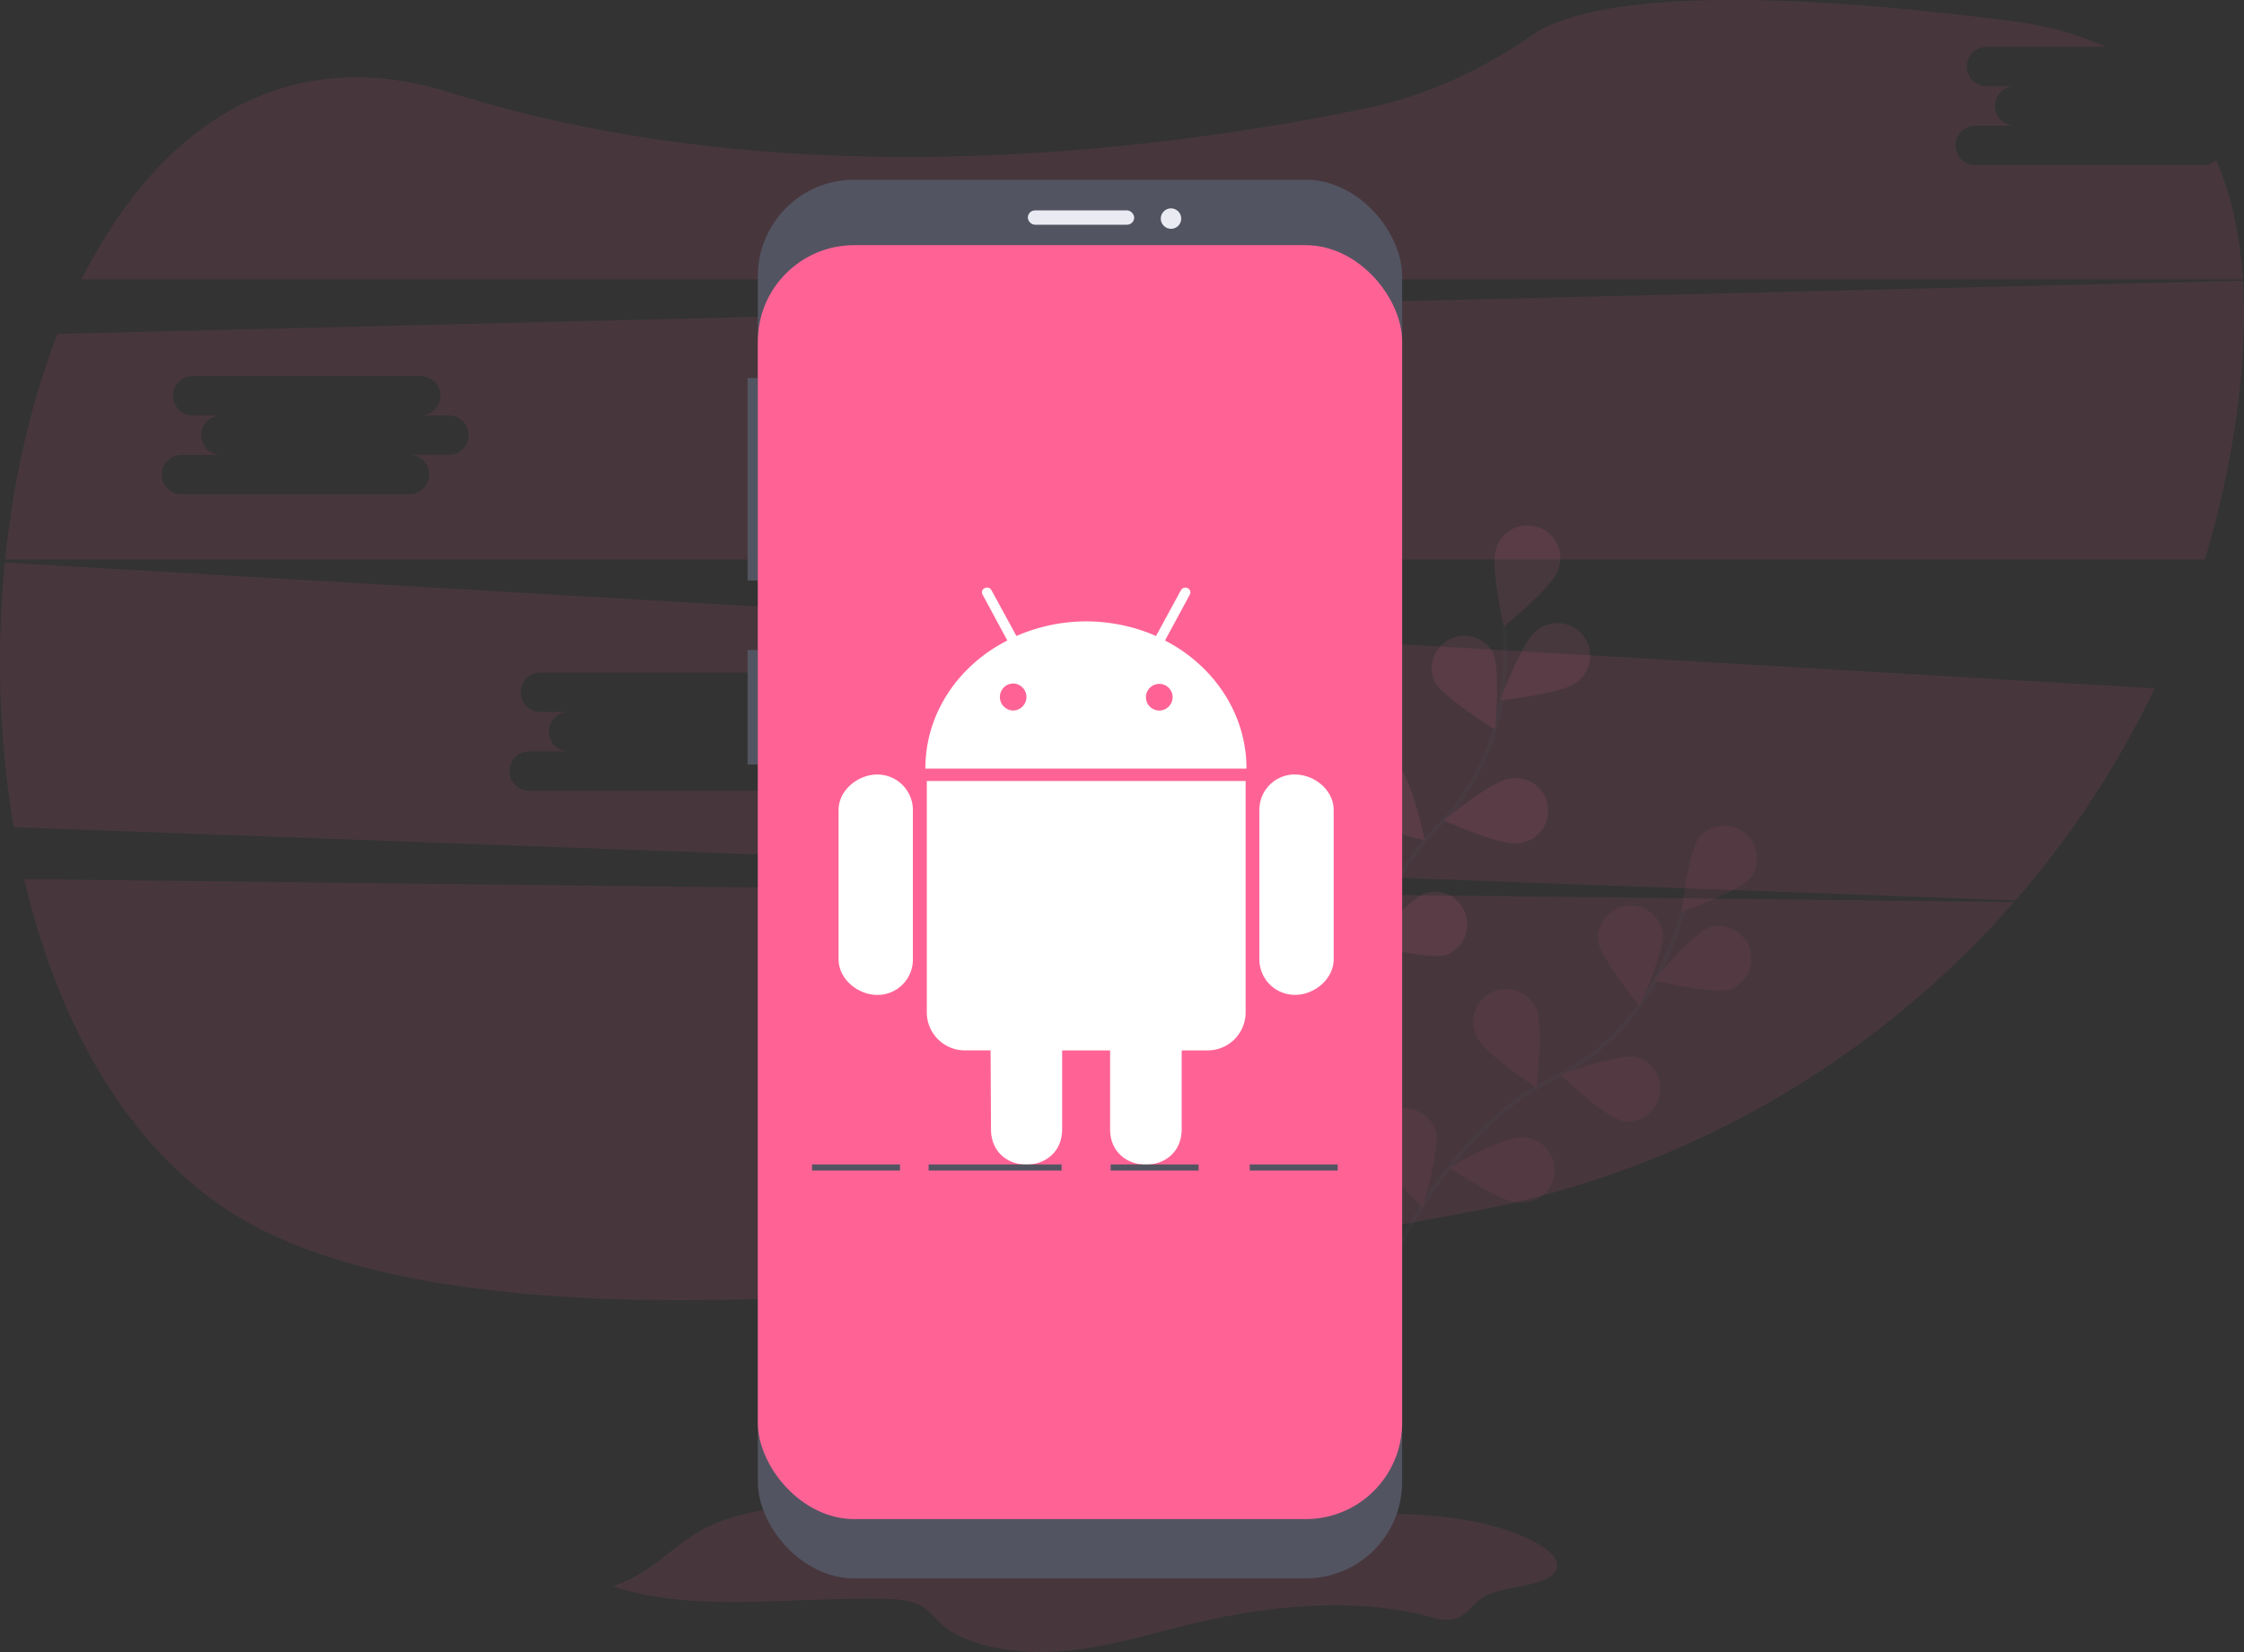 <svg id="96306a94-3bea-4326-87c9-b4488db4c6c8" data-name="Layer 1" xmlns="http://www.w3.org/2000/svg" width="1097.1" height="807.9" viewBox="0 0 1097.1 807.9"><rect x="0" y="0" width="1097.1" height="807.9" fill="#333333" stroke="none"/><title>android</title><path d="M63.3,476c17.36,74.2,54.11,138.34,112.19,169.43,120.7,64.61,392.91,31.29,596.07-7a465.21,465.21,0,0,0,264.54-151.23Z" transform="translate(-51.45 -46.05)" fill="#ff6396" opacity="0.1"/><path d="M1128.65,126.76H1017.18a9.63,9.63,0,1,1,0-19.27h19.27a9.63,9.63,0,0,1,0-19.27h-13.76a9.63,9.63,0,0,1,0-19.27h58.18c-12.91-6-28-10.27-45.38-12.51-158.64-20.38-215.28-6.9-235.26,7-24.65,17.1-52.15,29.68-81.54,35.74-97.88,20.19-280.93,44.49-446.84-7.78-82.46-26-143.75,17.92-180.48,91.28H1148c-1.38-21.32-5.51-41-13.09-58.24A9.58,9.58,0,0,1,1128.65,126.76Z" transform="translate(-51.45 -46.05)" fill="#ff6396" opacity="0.1"/><path d="M53.84,321.15A491.06,491.06,0,0,0,58.16,450.6l978.68,35.79a460,460,0,0,0,68-103.7ZM440.92,413.5H421.65a9.63,9.63,0,1,1,0,19.27H310.18a9.63,9.63,0,1,1,0-19.27h19.27a9.63,9.63,0,0,1,0-19.27H315.69a9.63,9.63,0,0,1,0-19.27H427.16a9.63,9.63,0,1,1,0,19.27h13.76a9.63,9.63,0,0,1,0,19.27Z" transform="translate(-51.45 -46.05)" fill="#ff6396" opacity="0.1"/><path d="M1148.05,183.34l-1068.49,26C66.57,242.74,58,280.51,54,319.67H1129.33a456.46,456.46,0,0,0,15.53-70.33C1148.06,226.32,1149.34,204.07,1148.05,183.34ZM270.92,268.5H251.65a9.63,9.63,0,1,1,0,19.27H140.18a9.63,9.63,0,1,1,0-19.27h19.27a9.63,9.63,0,0,1,0-19.27H145.69a9.63,9.63,0,0,1,0-19.27H257.16a9.63,9.63,0,1,1,0,19.27h13.76a9.63,9.63,0,0,1,0,19.27Z" transform="translate(-51.45 -46.05)" fill="#ff6396" opacity="0.1"/><g opacity="0.1"><path d="M729,669.33s28.2-69.5,80.86-95.28A113.65,113.65,0,0,0,861.47,524,191.13,191.13,0,0,0,874.4,491.5" transform="translate(-51.45 -46.05)" fill="none" stroke="#535461" stroke-miterlimit="10" stroke-width="2"/><path d="M907.49,475.05c-5.49,6.9-33.9,17-33.9,17s3.42-30,8.91-36.85a16,16,0,0,1,25,19.88Z" transform="translate(-51.45 -46.05)" fill="#ff6396"/><path d="M897.74,529.71c-8.36,2.81-37.68-4.18-37.68-4.18s19.15-23.28,27.51-26.09a16,16,0,0,1,10.17,30.27Z" transform="translate(-51.45 -46.05)" fill="#ff6396"/><path d="M844.88,594.31c-8.63-1.79-30.42-22.63-30.42-22.63s28.28-10.43,36.92-8.64a16,16,0,0,1-6.5,31.26Z" transform="translate(-51.45 -46.05)" fill="#ff6396"/><path d="M793.88,634.19c-8.81-.31-33.81-17.16-33.81-17.16S786.19,602,795,602.28a16,16,0,1,1-1.12,31.91Z" transform="translate(-51.45 -46.05)" fill="#ff6396"/><path d="M832.76,506c1.13,8.75,20.22,32.07,20.22,32.07s12.57-27.4,11.45-36.15A16,16,0,0,0,832.76,506Z" transform="translate(-51.45 -46.05)" fill="#ff6396"/><path d="M773.7,553.39c3.69,8,28.89,24.55,28.89,24.55s3.8-29.91.11-37.91a16,16,0,1,0-29,13.37Z" transform="translate(-51.45 -46.05)" fill="#ff6396"/><path d="M722.62,607.33c2.28,8.52,24.33,29.08,24.33,29.08s8.8-28.83,6.51-37.35a16,16,0,0,0-30.84,8.27Z" transform="translate(-51.45 -46.05)" fill="#ff6396"/><path d="M907.49,475.05c-5.49,6.9-33.9,17-33.9,17s3.42-30,8.91-36.85a16,16,0,0,1,25,19.88Z" transform="translate(-51.45 -46.05)" opacity="0.25"/><path d="M897.74,529.71c-8.36,2.81-37.68-4.18-37.68-4.18s19.15-23.28,27.51-26.09a16,16,0,0,1,10.17,30.27Z" transform="translate(-51.45 -46.05)" opacity="0.25"/><path d="M844.88,594.31c-8.63-1.79-30.42-22.63-30.42-22.63s28.28-10.43,36.92-8.64a16,16,0,0,1-6.5,31.26Z" transform="translate(-51.45 -46.05)" opacity="0.25"/><path d="M793.88,634.19c-8.81-.31-33.81-17.16-33.81-17.16S786.19,602,795,602.28a16,16,0,1,1-1.12,31.91Z" transform="translate(-51.45 -46.05)" opacity="0.25"/><path d="M832.76,506c1.13,8.75,20.22,32.07,20.22,32.07s12.57-27.4,11.45-36.15A16,16,0,0,0,832.76,506Z" transform="translate(-51.45 -46.05)" opacity="0.25"/><path d="M773.7,553.39c3.69,8,28.89,24.55,28.89,24.55s3.8-29.91.11-37.91a16,16,0,1,0-29,13.37Z" transform="translate(-51.45 -46.05)" opacity="0.25"/><path d="M722.62,607.33c2.28,8.52,24.33,29.08,24.33,29.08s8.8-28.83,6.51-37.35a16,16,0,0,0-30.84,8.27Z" transform="translate(-51.45 -46.05)" opacity="0.25"/></g><g opacity="0.1"><path d="M709,567.71s3.56-74.92,44.69-116.71a113.65,113.65,0,0,0,32-64.35,191.13,191.13,0,0,0,1.43-34.92" transform="translate(-51.45 -46.05)" fill="none" stroke="#535461" stroke-miterlimit="10" stroke-width="2"/><path d="M813,325.24c-2.89,8.33-26.35,27.26-26.35,27.26s-6.7-29.39-3.81-37.72A16,16,0,1,1,813,325.24Z" transform="translate(-51.45 -46.05)" fill="#ff6396"/><path d="M821.88,380c-7,5.42-36.94,8.56-36.94,8.56s10.35-28.32,17.3-33.74A16,16,0,1,1,821.88,380Z" transform="translate(-51.45 -46.05)" fill="#ff6396"/><path d="M793.43,458.52c-8.74,1.17-36.2-11.26-36.2-11.26s23.23-19.22,32-20.39a16,16,0,1,1,4.24,31.65Z" transform="translate(-51.45 -46.05)" fill="#ff6396"/><path d="M758.54,513.05c-8.42,2.63-37.59-5-37.59-5s19.64-22.87,28.06-25.5a16,16,0,0,1,9.53,30.48Z" transform="translate(-51.45 -46.05)" fill="#ff6396"/><path d="M752.71,379.22c4,7.88,29.72,23.55,29.72,23.55s2.77-30-1.19-37.9a16,16,0,0,0-28.53,14.35Z" transform="translate(-51.45 -46.05)" fill="#ff6396"/><path d="M712.71,443.52c6.14,6.33,35.4,13.58,35.4,13.58s-6.33-29.47-12.47-35.8a16,16,0,0,0-22.93,22.23Z" transform="translate(-51.45 -46.05)" fill="#ff6396"/><path d="M682.41,511.34c5,7.28,32.6,19.37,32.6,19.37s-1.26-30.12-6.24-37.4a16,16,0,0,0-26.35,18Z" transform="translate(-51.45 -46.05)" fill="#ff6396"/></g><path d="M351.19,821.81c39.32,13.22,87.29,5.18,131.9,6.11,6.11.13,12.57.51,17.47,2.79s7.31,6,10.67,9.15c12.5,11.79,38.11,15.58,60.5,13.58s42.92-8.62,64-13.66c36.52-8.72,78.27-12.68,114.29-3.18,3.31.87,6.79,1.87,10.33,1.53,7.9-.78,10.25-7.1,15.77-10.71,10-6.52,31.63-4.75,36-13.34,2.57-5-3.34-10.2-9.77-13.64-24.62-13.16-59.84-15.33-92.06-13.3s-63.9,7.63-96.29,7.65c-40.35,0-79.34-8.59-119.3-12.11-27.68-2.44-57.89-2.14-83.84,5C382.81,795.5,376.61,812.94,351.19,821.81Z" transform="translate(-51.45 -46.05)" fill="#ff6396" opacity="0.1"/><rect x="365.51" y="184.9" width="7" height="99" fill="#535461"/><rect x="365.51" y="317.9" width="7" height="56" fill="#535461"/><rect x="370.51" y="87.9" width="315" height="684" rx="47.1" ry="47.1" fill="#535461"/><rect x="370.51" y="119.9" width="315" height="623" rx="47.1" ry="47.1" fill="#ff6396"/><rect x="502.51" y="102.9" width="52" height="7" rx="3.5" ry="3.5" fill="#eaeaf3"/><circle cx="572.51" cy="106.9" r="5" fill="#eaeaf3"/><path d="M497.76,442.15v73a17.27,17.27,0,0,1-17.33,17.46c-9.64,0-19-7.81-19-17.46v-73c0-9.52,9.33-17.33,19-17.33A17.4,17.4,0,0,1,497.76,442.15Zm6.81,98.94a18.61,18.61,0,0,0,18.65,18.65h12.54l.19,38.51c0,23.25,34.79,23.07,34.79,0V559.75h23.44v38.51c0,23.13,35,23.19,35,0V559.75h12.73a18.59,18.59,0,0,0,18.53-18.65V428H504.57ZM660.86,421.92h-157c0-27,16.13-50.42,40.08-62.64l-12-22.25c-1.76-3.09,2.71-5,4.22-2.39l12.23,22.44a85.14,85.14,0,0,1,68.25,0l12.16-22.37c1.58-2.71,6-.69,4.22,2.39l-12,22.18C644.73,371.5,660.86,394.95,660.86,421.92Zm-107.58-35a6.62,6.62,0,0,0-6.62-6.62,6.62,6.62,0,0,0,0,13.23A6.62,6.62,0,0,0,553.28,386.94Zm71.47,0a6.52,6.52,0,1,0-6.43,6.62A6.58,6.58,0,0,0,624.75,386.94Zm59.74,37.88a17.28,17.28,0,0,0-17.33,17.33v73a17.39,17.39,0,0,0,17.33,17.46c9.71,0,19-7.81,19-17.46v-73C703.46,432.45,694.13,424.82,684.49,424.82Z" transform="translate(-51.45 -46.05)" fill="#fff"/><rect x="454.01" y="569.46" width="65" height="3" fill="#535461"/><rect x="543.01" y="569.46" width="43" height="3" fill="#535461"/><rect x="397.01" y="569.46" width="43" height="3" fill="#535461"/><rect x="611.01" y="569.46" width="43" height="3" fill="#535461"/></svg>
